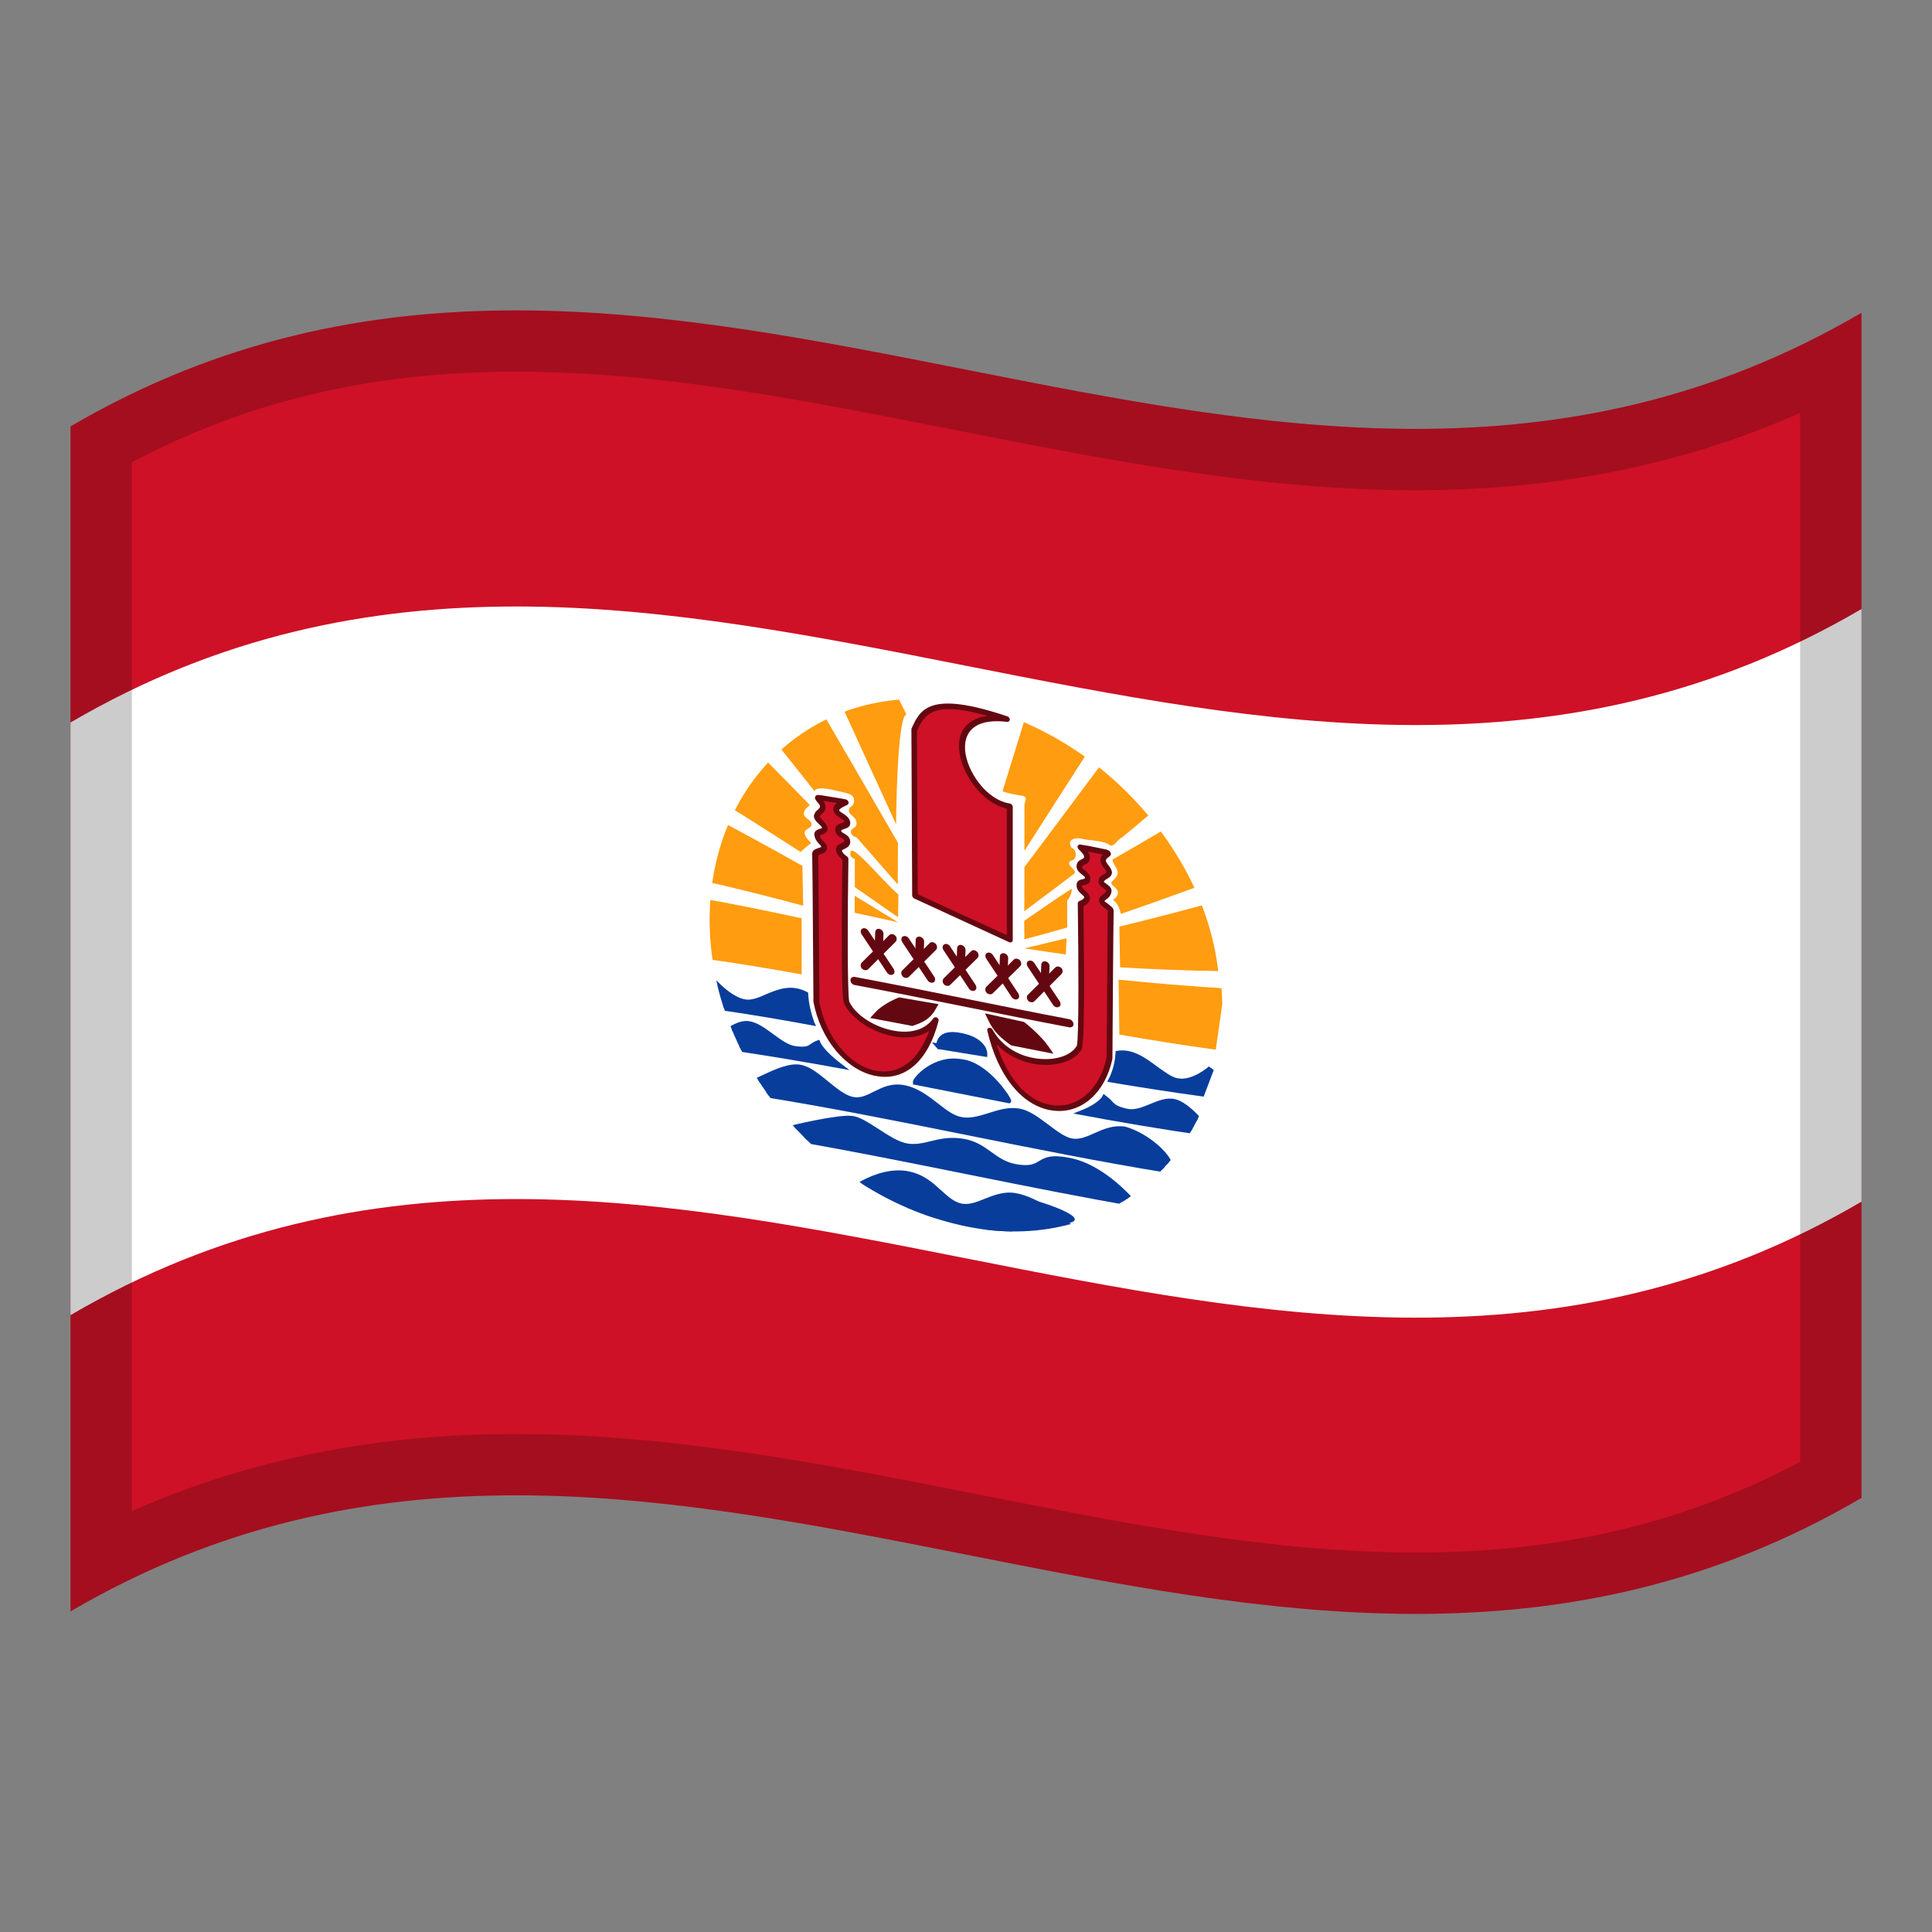 <!-- Generator: Adobe Illustrator 24.2.0, SVG Export Plug-In . SVG Version: 6.00 Build 0)  -->
<svg xmlns="http://www.w3.org/2000/svg" xmlns:xlink="http://www.w3.org/1999/xlink" version="1.1" id="Layer_1" x="0px" y="0px" viewBox="0 0 1260 1260" style="enable-background:new 0 0 1260 1260;" xml:space="preserve">
<rect x="0" y="0" width="1260" height="1260" fill="#808080" stroke="none"/>
<g>
	<g>
		<path d="M46,278.1v772.8c389.3-228,778.7,153.9,1168-74V204C824.7,432,435.3,50.2,46,278.1z" fill="#CE1126"/>
		<path d="M46,857.7c389.3-228,778.7,153.9,1168-74V397.2c-389.3,227.9-778.7-153.9-1168,74V857.7z" fill="#FFFFFF"/>
		<g>
			<g>
				<g>
					<g>
						<defs>
							<path id="SVGID_1_" d="M630,459.1c92.3,19.1,167.2,106.2,167.2,199.8c0,94.5-74.8,160-167.2,140.9         C537.6,780.7,462.8,693.7,462.8,600C462.8,505.5,537.7,440,630,459.1z"/>
						</defs>
						<clipPath id="SVGID_2_">
							<use xlink:href="#SVGID_1_" style="overflow:visible;"/>
						</clipPath>
						<g clip-path="url(#SVGID_2_)">
							<path d="M557.4,595.3c9.5,2,19,4.1,28.3,6.2l0,0c-9.5-5.8-19-11.6-28.3-17.3V595.3z" fill="#FF9C10"/>
							<path d="M554.6,556.2c-0.5,3.6,2.9,3.8,2.9,3.8v18.6c9.4,6.5,18.8,13,28.2,19.6c0.1-4.9,0.2-9.9,0.2-14.8         C575.3,574.3,554.7,548.5,554.6,556.2z" fill="#FF9C10"/>
							<path d="M585.7,598.2L585.7,598.2L585.7,598.2z" fill="#FF9C10"/>
							<path d="M463.3,625.8L463.3,625.8c19.9,2.8,39.8,6.1,59.5,9.7v-36.6c-22.7-4.9-45.4-9.6-68.1-13.5         C457.6,598.8,460.5,612.4,463.3,625.8z" fill="#FF9C10"/>
							<path d="M461.4,531l-0.9,43.9l0,0c21.1,4.8,42.2,10.1,63.3,15.8l-0.5-26C502.7,553.1,482.1,541.8,461.4,531z" fill="#FF9C10"/>
							<path d="M529.3,537.6c0.1-2.8-5-4-5-6.8c-0.3-3.1,3.9-5.7,3.9-5.7c-14.6-15.1-29.4-29.9-44-44.7         c-3.6,14.8-7.2,29.5-10.9,44.3l0,0c16.3,10.1,32.4,20.3,48.7,30.9l7-5.9c0,0-4.4-3.8-4.2-6.5         C524.7,540.2,529.2,540.6,529.3,537.6z" fill="#FF9C10"/>
							<path d="M792.9,684.6L792.9,684.6L792.9,684.6z" fill="#FF9C10"/>
							<path d="M729.5,638.9l0.5,35.8c21,3.7,41.9,7,62.9,9.9l5.7-40C775.5,643.1,752.6,641.3,729.5,638.9z" fill="#FF9C10"/>
							<path d="M794.5,633.2L794.5,633.2L794.5,633.2z" fill="#FF9C10"/>
							<path d="M784.5,592.2c-0.2-0.5-0.5-1.2-0.7-1.7c-17.9,4.8-35.8,9.5-53.8,13.8c0.2,8.8,0.3,17.6,0.5,26.6         c21.3,1.2,42.6,2.1,64,2.4c-0.8-5.9-1.6-11.8-3-17.6C789.7,607.7,787.4,599.9,784.5,592.2z" fill="#FF9C10"/>
							<path d="M757.7,541.9c-10.7,6.3-21.4,12.6-32.2,18.7c0.1,2.3,2.4,4.5,3,6.8c1.4,3.4-1.4,5.6-3.3,7.5         c-1.4,1.8,1.8,3.4,2.8,4.7c2.4,2.8,0.3,6.2-2.2,7.1c3,2.3,4.5,5.9,5.2,9.3c16.1-5.5,32.1-11.2,48.2-17.1         C773.4,566,766.2,553.6,757.7,541.9L757.7,541.9z" fill="#FF9C10"/>
							<path d="M668.1,618.5c9,1.4,17.9,2.7,27,4l0.5-10.6C686.3,614.1,677.2,616.3,668.1,618.5L668.1,618.5z" fill="#FF9C10"/>
							<path d="M668.1,612.6L668.1,612.6c9.3-2.5,18.5-5,27.9-7.7v-17.6c1.9-2.2,3-4.9,3-7.7c-5.5,3.2-31,20.9-31,20.9         C668,604.6,668,608.6,668.1,612.6z" fill="#FF9C10"/>
							<path d="M502.6,480L502.6,480L502.6,480z" fill="#FF9C10"/>
							<path d="M502.6,480c0.5,0.5,28.6,35.9,28.6,36c0.8-2.7,7.3-2.1,13.9-0.4c6.6,1.7,11.9,1.8,11.9,6.4         c0,4.6-3.4,3.4-3.4,6.6c0,3.3,5,3.9,5,8.1s-3.6,2.6-3.7,5.9c0,2.6,3.8,3.6,3.8,3.6c9,10.2,17.9,20.4,26.8,30.6         c0-9,0.1-18.2,0.1-27.2c-18.4-31.9-36.9-63.7-55.3-95.3C521.1,462.7,511.9,471.3,502.6,480z" fill="#FF9C10"/>
							<path d="M546.9,455.4L546.9,455.4c0.4,1.3,37.5,82.1,37.5,82.2c0,0,0.4-69.3,6.7-71.8c-3.5-7-7-14-10.5-21         C569.3,448.3,558.1,451.7,546.9,455.4z" fill="#FF9C10"/>
							<path d="M667.8,470.8L667.8,470.8l-14,45.3c4.2,1.4,8.7,2.3,13.2,2.9c3.9,1.1,0.8,4.2,1.1,6.4v29.5         c13.2-20.6,26.4-41.2,39.6-61.8c-9.1-6.2-18.5-11.8-28.4-16.8C675.4,474.3,671.6,472.5,667.8,470.8z" fill="#FF9C10"/>
							<path d="M717,500.1L717,500.1c-16.3,21.9-32.7,43.8-48.9,65.4c0,9.6,0,19.1-0.1,28.8         c10.9-8.2,21.8-16.3,32.7-24.6c2.1-2.5-6.6-5.6-2.3-8.3c3.9-0.5,4.5-6.6,0.4-8.6c-3.4-5.6,3.1-6.9,7.1-5.7         c5.7,1.3,11.4,0.8,17,3.4c3.1,3.5,5.9-3.4,8.9-4.4c5.9-4.8,11.8-9.8,17.6-14.7C739.9,520,729,509.5,717,500.1z" fill="#FF9C10"/>
							<path d="M626,786.6c-11.8-3.4-16.6-17.4-33.6-20.8c-0.5-0.1-1-0.2-1.5-0.3l0,0c-12.1-1.7-24,4.1-29.7,7.3         c10.2,6.3,21,11.8,32.3,16.3c18.2,6.6,36.6,10.2,54.8,13.9c3,0.2,6,0.4,8.9,0.4c12.8-1.8,25.6-3.6,38.4-5.5         c19.3-2.8-18.5-15.6-33.2-18C647.8,777.7,637.8,789.9,626,786.6z" fill="#083D9C"/>
							<path d="M662.3,778.1c-7.8-1.3-14.4,1.5-20.3,3.8c-5.5,2.2-10.6,4.3-15.9,2.8c-4.6-1.4-8-4.5-12.1-8.2         c-5.4-4.9-11.4-10.6-21.6-12.6l-0.5-0.1c-0.4-0.1-0.8-0.2-1.2-0.2c-12.4-1.7-24.6,4-30.7,7.6l-2.7,1.6l3.1,1.9         c10.3,6.4,21.3,12,32.8,16.6c18.1,6.5,36.6,10.3,54.4,13.8l0.4,0.1l0.6,0.1c3.1,0.2,6.1,0.4,8.9,0.4c14.2-2,28.4-4,42.6-6.1         l-3.4-2.8C695.8,795.9,677.4,780.5,662.3,778.1z M656.6,801.4c-2.7-0.1-5.6-0.2-8.4-0.4H648c-17.7-3.5-36-7.1-54-13.7         c-10-4-19.6-8.7-28.7-14.2c6.2-3.3,16-7,25.8-5.7l0,0c0.3,0,0.6,0.1,0.9,0.2l0.5,0.1c8.9,1.7,14.2,6.6,19.3,11.3         c4.3,4,8.3,7.8,14.1,9.3c6.5,1.9,12.3-0.4,18.2-2.9c5.7-2.3,11.5-4.7,18.3-3.6c10.1,1.6,22.4,10.1,28.3,14.6         C679.4,798.2,668,799.8,656.6,801.4L656.6,801.4z" fill="#083D9C"/>
							<path d="M698.3,757.1c-22.2-4.6-16.1,6.2-33.1,4.3s-21.3-14.4-36.9-17s-24.6,4.8-36.5,3         c-11.8-1.8-27-16.8-35.9-18c-9-1.2-41.1,6.6-41.1,6.6l6.2,6.6l0,0c72.8,12.7,145.6,29.4,218.5,42.1         C739.5,784.9,720.5,761.7,698.3,757.1z" fill="#083D9C"/>
							<path d="M698.4,755.3c-12.9-2.7-16.9-0.4-20.7,1.9c-2.8,1.7-5.5,3.3-12.6,2.4c-8.3-0.9-13.4-4.5-18.6-8.3         c-5-3.6-10.2-7.3-18.1-8.6c-8.8-1.5-15.6,0.1-21.6,1.6c-5,1.2-9.7,2.3-14.8,1.5c-5.9-0.9-12.7-5.4-19.4-9.7         c-6.2-4-11.9-7.7-16.6-8.3c-9.2-1.3-40.5,6.3-41.8,6.7l-2.7,0.6l8.3,8.9l1.2-1.2c0,0.6,0,1.3,0,1.9         c74.3,13,148.5,30,222.9,42.8l-3-3.7C740,782.9,721.2,760,698.4,755.3z M521.7,741l-3.4-3.7c7.9-1.9,30.7-6.9,37.8-6         c3.7,0.5,9.2,4,14.8,7.7c7,4.5,14.3,9.3,21.1,10.3c5.8,0.9,10.8-0.3,16.2-1.6c6-1.4,12.2-2.8,20.2-1.5         c7,1.2,11.5,4.4,16.3,7.9c5.6,4,11.2,8.1,20.7,9.1c8.2,0.9,11.4-0.9,14.6-2.8c3.5-2,6.7-4,18.3-1.6         c15.9,3.3,30.2,16.6,36.5,23.2C663.8,769.7,592.7,753.5,521.7,741z" fill="#083D9C"/>
							<path d="M733.3,736.5c-13.3-1.8-22.7,9.4-33.6,7.9c-10.9-1.6-23.2-17.9-35.4-19.7c-12.3-1.9-25,8.1-37.4,5.7         c-12.4-2.4-21.3-17.6-36.9-20.7s-22.7,10.5-34.5,7.4c-11.8-3.2-22.2-18.9-33.6-20.8c-11.3-1.9-30.3,11.8-34.1,10.3         c-3.8-1.5,4.7,7.7,5.1,6.4l0,0c89.8,14.2,179.7,36,269.6,50.4C766.9,757.8,749.4,740.7,733.3,736.5z" fill="#083D9C"/>
							<path d="M733.5,734.7L733.5,734.7h-0.2c-7.5-1-13.6,1.7-19.5,4.3c-4.8,2.2-9.5,4.2-14.1,3.6         c-4.6-0.6-10.1-4.7-15.7-8.9c-6.4-4.8-13-9.9-19.8-10.8c-6.5-1-12.9,0.9-19.1,2.9c-6.1,1.9-12.4,3.9-18.1,2.7         c-5.3-1-10.1-4.8-15.2-8.8c-6.1-4.7-12.9-10.1-21.6-11.9c-8.8-1.8-14.9,1.5-20.4,4.2c-4.8,2.4-9,4.5-14,3.3         c-5.3-1.4-10.6-5.9-15.8-10.1c-5.8-4.7-11.6-9.7-18-10.8c-7.3-1.3-16.9,3.1-24.5,6.7c-3.6,1.7-8,3.8-9.1,3.7         c-2.6-1-3.2,0.7-3.2,0.9c-0.7,2.6,5.4,8.2,6.9,8.8c0.5,0.2,1.1,0.3,1.6,0.2c89.6,14.2,179.3,35.9,268.9,50.4l1,0.2l0.5-0.7         c0.9-1.2,1.6-3.3,0.1-6.7C760.8,749.8,746.6,738.1,733.5,734.7z M493.1,710.9l-0.4-0.1c-0.9-0.8-1.9-1.7-2.6-2.5         c2.1-0.4,4.9-1.7,9.3-3.8c6.9-3.3,16.3-7.6,22.6-6.5c5.3,0.9,10.4,5.2,16,9.8c5.5,4.6,11.2,9.3,17.5,11s11.2-0.8,16.4-3.4         c5.2-2.6,10.7-5.4,18.2-3.9c7.7,1.5,13.8,6.3,19.8,10.9c5.6,4.4,10.8,8.5,17.1,9.8c6.7,1.4,13.4-0.7,19.9-2.7         c5.9-1.8,11.9-3.7,17.5-2.8c5.7,0.8,11.8,5.6,17.8,10c6.1,4.6,11.8,9,17.7,9.8c5.7,0.8,10.6-1.4,16-3.8s11-4.9,17.5-4.1         c11.6,3.2,24.6,13.7,27.6,20.5c0.3,0.7,0.5,1.5,0.5,2.3C672,746.7,582.5,724.9,493.1,710.9L493.1,710.9z" fill="#083D9C"/>
							<path d="M627.4,692.7c-18.5-3.2-31,12.9-30.1,13.1l0,0c20.1,3.9,40.1,7.9,60.2,11.9         C657.9,717.3,644,694.6,627.4,692.7z" fill="#083D9C"/>
							<path d="M627.3,690.8c-18.7-3.3-32,12.2-31.9,14.6c0,0.6,0,1.3,0.1,1.9l1.9,0.3c20.3,4,40.6,8,61,12l0.5-0.4         c0.3-0.2,0.9-0.9,0.3-2.3C657.3,712.7,643.3,692.6,627.3,690.8z M600.6,704.6c3.7-4,13.6-12.3,27-10c0.5,0.1,1,0.1,1.5,0.2         c11.3,2.2,21.2,14.6,25,20.3C636.3,711.6,618.5,708,600.6,704.6L600.6,704.6z" fill="#083D9C"/>
							<path d="M766,718.6c-10.2-2.1-20.3,8.6-31,6.3s-9.2-4.9-14.5-8.7c-2.9,5.1-13.6,9.5-13.6,9.5         c27.4,5,54.9,9.7,82.3,13.5l0,0C789.1,739.6,776.1,720.7,766,718.6z" fill="#083D9C"/>
							<path d="M790,737.4c-0.1-0.1-0.3-0.3-0.4-0.5c-3.5-4.5-14.3-18.2-23.5-20.1c-5.7-1.2-11,1.2-16.2,3.3         c-4.9,2-10,4.1-14.8,3c-6.6-1.5-7.9-2.8-9.8-4.8c-1.1-1.4-2.5-2.5-4-3.6l-1.6-1.3l-0.8,1.6c-2.2,3.9-10,7.7-12.9,8.8l-6,2.4         c29.7,5.6,59.2,10.6,88.9,14.8c0.1,0,0.2,0.1,0.3,0.1c0.2,0,0.5,0,0.7,0l1.2-0.3c0-1,0-2.1,0-3.1L790,737.4z M713,724.9         c3-1.6,5.8-3.6,7.9-6c0.6,0.6,1.2,1.2,1.8,1.8c2.6,2.7,4.6,4.5,12.1,6.2c5.9,1.3,11.5-0.9,16.9-3.3c4.9-2.1,9.7-4,14.1-3.1         c4.7,0.9,11.1,6.4,19.1,16.2C761,733.3,737,729.2,713,724.9z" fill="#083D9C"/>
							<path d="M533.5,680.5c-5.4,1.9-3.9,5-14.5,3.7c-10.6-1.4-20.8-15.3-31-16.4s-23.3,14.3-23.3,13.8l0,0         c27.4,3.7,54.9,8.3,82.3,13.2C547.1,694.8,536.4,686.7,533.5,680.5z" fill="#083D9C"/>
							<path d="M535.1,680c-0.3-0.6-0.6-1.3-0.8-1.9l-1.6,0.6c-1.4,0.5-2.8,1.3-4,2.2c-1.9,1.3-3.1,2.2-9.8,1.4         c-4.8-0.6-9.9-4.4-14.8-8c-5.3-3.9-10.6-7.8-16.2-8.4c-9.3-0.9-20,9.7-23.5,13.2l-0.4,0.4l-1.1-0.1c0,1,0,2.1,0,3.2l1.2,0.6         c0.2,0.1,0.4,0.2,0.7,0.2c0.1,0,0.2,0,0.3,0c29.7,4,59.2,9,88.9,14.5c-2-1.6-4-3-6-4.6C545.2,691.2,537.3,684.6,535.1,680z          M469,680.3c7.9-7.6,14.3-11.1,19.1-10.6c4.5,0.4,9.2,3.9,14.1,7.6c5.4,4,10.9,8.1,16.9,8.8c7.4,0.9,9.6-0.1,12.1-2         c0.5-0.4,1.1-0.7,1.8-1.2c2.3,3.3,4.9,6.2,7.9,8.8C516.9,687.6,492.9,683.6,469,680.3L469,680.3z" fill="#083D9C"/>
							<path d="M486.9,653.8c-10.9-1.2-22.2-14.8-22.2-14.8l6.2,18.1l0,0c19.6,2.8,39.1,6.2,58.6,9.8         c-2.4-5.9-3.8-12.1-4.2-18.3C510.1,640.7,497.9,655,486.9,653.8z" fill="#083D9C"/>
							<path d="M527.1,648.6c0-0.4,0-0.8-0.1-1.3l-1.2-0.6c-10-5-18.6-1.5-26.3,1.8c-4.5,2-8.9,3.8-12.8,3.4         c-9.9-1.2-20.7-13.9-20.8-14l-3.2,1.5l6.6,19.3c21,3,41.9,6.6,62.9,10.5c-0.4-0.9-0.8-2-1.3-2.9         C528.9,660.6,527.5,654.7,527.1,648.6z M472.2,655.3c-1-3.2-2.2-6.3-3.2-9.6c4.5,4.1,11.3,9.1,18,9.9         c4.7,0.5,9.5-1.5,14.4-3.7c6.9-2.9,14.1-5.9,21.9-2.5c0.4,5,1.5,10.1,3.3,14.9C508.6,661.1,490.3,658.1,472.2,655.3         L472.2,655.3z" fill="#083D9C"/>
							<path d="M767.8,705.1c-10.9-2.1-23.2-20.4-38.3-18c-0.3,5.8-1.8,11.6-4.2,16.9c19.6,3.3,39.1,6.3,58.6,9l0,0         l6.2-16.3C790.1,696.7,778.7,707.3,767.8,705.1z" fill="#083D9C"/>
							<path d="M767.9,703.2c-3.8-0.7-8.1-4-12.8-7.3c-7.6-5.7-16.3-12.2-26.3-10.6l-1.2,0.2l-0.1,1.3         c-0.3,5.6-1.6,11-4.1,16.2l-1.3,2.5c21,3.6,42,6.8,62.9,9.7c2.2-5.8,4.4-11.7,6.6-17.4l-3.2-2.3         C788.6,695.3,777.8,705.2,767.9,703.2z M782.5,711c-18.1-2.5-36.4-5.2-54.5-8.3c1.8-4.4,2.9-9,3.2-13.8         c7.9-0.6,15,4.7,21.9,9.9c5,3.8,9.7,7.2,14.4,8.2c6.7,1.4,13.5-1.7,18-4.5C784.8,705.3,783.7,708.1,782.5,711z" fill="#083D9C"/>
							<path d="M626.9,675.5c-15.6-3-14.2,7.5-14.6,6.8l0,0l29.8,4.9C642.1,687.4,642.6,678.6,626.9,675.5z" fill="#083D9C"/>
							<path d="M626.9,673.7c-6.5-1.3-14.4-1.2-16.2,6.6l-2.9-0.5l4,4.6l0.9-0.1l31.1,5.1c0-0.5,0.1-1.2,0.1-1.7         c0-2.4-0.9-4.8-2.6-6.7C638.4,677.5,633.6,675,626.9,673.7z M614.7,680.9c0.8-2.3,3.3-5.2,12.3-3.5c5.5,1,9.5,3,11.6,5.6         c0.5,0.6,0.9,1.4,1.2,2.1L614.7,680.9z" fill="#083D9C"/>
							<path d="M656.7,469c-49.1-16.7-54.9-5.2-60.6,7.1l0.4,108.2l0,0c20.6,9.4,41.3,19,61.9,28.5V526         C630.2,521.7,606.6,462.8,656.7,469z" fill="#CE1126"/>
							<path d="M658.5,524c-15-2.2-28.2-21-29.1-35.1c-0.8-13.8,9.2-20.4,27.4-18.1c0.8,0.1,1.6-0.4,1.8-1.2         c0-0.1,0-0.2,0-0.2c0-0.9-0.6-1.9-1.6-2.2c-51-17.2-56.9-4.5-62.5,7.9c-0.1,0.2-0.1,0.4-0.1,0.7l0.5,108.1         c0,0.8,0.5,1.7,1.4,2.1c20.7,9.5,41.3,19,61.9,28.5c0.1,0.1,0.3,0.1,0.5,0.1c0.4,0.1,0.8,0,1.1-0.2c0.5-0.3,0.7-0.8,0.7-1.4         v-86.7c0-0.5-0.2-1-0.6-1.5C659.6,524.4,659,524.1,658.5,524z M656.7,609.9c-19.4-8.8-38.7-17.8-58.2-26.7         c-0.2-35.5-0.3-70.9-0.5-106.4c4.8-10.5,9.7-20.3,46.1-9.9c-12.6,1.6-19.4,9.1-18.6,21.5c0.9,15.4,14.5,35.2,31.1,39v82.4         L656.7,609.9L656.7,609.9z" fill="#630810"/>
							<path d="M552.5,654.4c-2.5-1.2-1-94.5-1-94.5s-4-2.5-4.2-5.5c-0.2-2.9,5.5-2.2,5.5-5.9s-5.8-3.4-5.9-7         c0-3.6,6.2-2,5.9-5.4c-0.3-3.8-6.9-4.4-7.1-7.9c-0.2-2.7,4.7-4.2,6.1-5.2c-0.9-0.1-4.5-0.8-4.5-0.9l-10.3-1.7         c-7.3-1.3,0.1,1.6,0,5.7c-0.1,2.7-3.7,3.9-4,6.2c-0.1,2.4,5.3,5,5.3,8c0.1,2.6-5.3,1.8-5,4.3c0.3,4.1,4.7,5.8,4.6,8.3         c-0.1,2.4-5.9,2.3-5.9,4.3c0.2,3.9,0.8,96.4,0.8,96.4c9.3,48.5,62.7,70.7,77.9,11.8l0,0C596.9,684.5,560.9,671.2,552.5,654.4         z" fill="#CE1126"/>
							<path d="M611.2,663.7c-0.7-0.5-1.6-0.4-2.3,0.2l-0.1,0.1c-5.4,7.7-15.2,10.5-27.3,7.9s-23.4-10.1-27.4-18.2         c0-0.1-0.1-0.2-0.2-0.2c-1.4-5.6-1.1-59.9-0.6-93.2c0-0.7-0.4-1.5-1.1-1.9c-1-0.6-3-2.3-3.1-3.7c0-0.3,1-0.7,1.5-1         c1.5-0.7,3.9-1.8,3.9-4.7c0-3.2-2.6-4.6-4.1-5.5c-1.5-0.8-1.8-1.2-1.8-1.6s0.5-0.8,2.1-1.3s4.1-1.3,3.8-4.2         c-0.2-2.9-2.9-4.7-4.8-5.9c-1.3-0.8-2.3-1.5-2.4-2c-0.1-1,2.7-2.3,3.7-2.8c0.6-0.3,1.1-0.6,1.8-0.9c0.6-0.5,0.8-1.4,0.5-2         c-0.3-0.7-1-1.4-1.9-1.5c-0.7-0.1-3.9-0.7-4.3-0.8h-0.2c-3.4-0.5-6.9-1.2-10.3-1.7c-2.3-0.4-4.3-0.7-4.9,0.7         c-0.6,1.4,0.5,2.5,1.3,3.5c0.8,0.9,1.8,2,1.8,2.9c0,0.7-0.8,1.6-1.6,2.3c-1.2,0.9-2.1,2.3-2.4,3.8c-0.1,2.1,1.6,3.8,3.1,5.2         c0.9,0.9,2.2,2.1,2.2,2.7c-0.5,0.3-1,0.6-1.6,0.7c-1.4,0.5-3.6,1.3-3.4,3.7c0.2,3,2.1,5,3.4,6.4c0.5,0.4,0.9,0.9,1.2,1.5         c-0.2,0.3-1.5,0.8-2.3,1c-1.8,0.6-3.7,1.4-3.7,3.5c0.2,3.8,0.8,95.3,0.8,96.3c0,0.1,0,0.2,0,0.3c4.6,24.6,21.1,44.3,40,48.3         l0.7,0.1c19,3.6,34.2-9.7,40.9-35.9C612.4,665.2,612,664.3,611.2,663.7z M553.1,652.7L553.1,652.7z M553.1,652.7L553.1,652.7         z M570.7,698.2c-17-3.6-31.9-21.8-36.3-44.5c0-5.7-0.6-89.5-0.8-95.9c0.5-0.3,1.1-0.5,1.6-0.7c1.9-0.6,4.1-1.5,4.2-3.9         c0.1-2-1.3-3.5-2.5-4.6c-1.1-1.2-2.1-2.2-2.2-3.7c0.4-0.2,0.9-0.4,1.4-0.6c1.4-0.5,3.7-1.3,3.6-3.8c-0.1-2.5-2-4.3-3.5-5.8         c-0.6-0.6-1.2-1.3-1.8-2c0.3-0.6,0.8-1.3,1.4-1.7c1.1-1,2.6-2.4,2.6-4.5c0-1.5-0.5-2.9-1.4-4.2l8.9,1.4         c-1.5,0.9-2.5,2.5-2.4,4.2c0.2,2.8,2.8,4.4,4.5,5.6c1.8,1.2,2.6,1.7,2.6,2.4c0,0.3-0.5,0.5-1.8,0.9c-1.6,0.5-4.1,1.3-4.1,4.3         s2.7,4.6,4.2,5.5c1.5,0.8,1.8,1.2,1.8,1.6c0,0.8-0.7,1.3-2.2,1.9c-1.4,0.6-3.5,1.6-3.3,4.1c0.2,2.8,2.7,5.2,4.2,6.4         c-0.1,4.9-0.4,25.4-0.4,45.7c-0.1,39.8,0.6,47.1,1.9,49c4.8,9.1,17.2,17.4,30.4,20.3c9.8,2.1,18.4,0.9,24.7-3.3         C599,691.9,586.1,701.4,570.7,698.2z" fill="#630810"/>
							<path d="M645.7,672.2L645.7,672.2L645.7,672.2z" fill="#CE1126"/>
							<path d="M718.5,587.4c-0.1-2.5,4.3-2.6,4.6-6.6c0.2-2.4-5.1-3.5-5-6.1c0.1-2.9,5.4-3.7,5.3-6.1         c-0.3-2.4-4-4.8-4-7.6c-0.1-4.2,7.3-4.4,0-5.7l-10.3-2.1c0,0-3.5-0.5-4.3-0.7c1.3,1.5,4.3,3.9,4.1,6.7         c-0.2,3.4-4.7,2.1-5,5.8c-0.3,3.3,5.4,4,5.5,7.7c-0.1,3.7-5.6,1.3-5.6,4.9s5.3,4.9,5.1,7.9c-0.2,2.8-4.2,3.9-4.2,3.9         s1.4,93.9-1,94.1c-8.4,13.8-44.4,13.3-57.9-11.2c15.1,65,68.6,63.2,77.9,17.6c0,0,0.6-92.3,0.8-96.1         C724.3,591.9,718.6,589.9,718.5,587.4z" fill="#CE1126"/>
							<path d="M722.6,589.5c-0.8-0.5-1.5-1.2-2.3-1.8c0-0.2,0.7-0.8,1.2-1.2c2-1.2,3.2-3.2,3.4-5.2         c0.2-2.4-2-3.9-3.4-4.9c-0.6-0.4-1.1-0.8-1.6-1.3c0-0.6,1.2-1.5,2.2-2c1.5-0.9,3.2-2.1,3.1-4.4c-0.4-1.7-1.2-3.1-2.4-4.5         c-0.8-1-1.6-2.1-1.6-2.9c0-0.9,0.9-1.8,1.8-2.3c0.8-0.6,2-1.5,1.3-2.9c-0.6-1.8-2.8-2.1-4.9-2.5c-3.4-0.7-6.9-1.4-10.3-2.1         h-0.2c-0.4-0.1-3.4-0.5-4.1-0.7s-1.5,0.1-1.9,0.8c-0.3,0.7-0.1,1.6,0.5,2.2c0.2,0.3,0.5,0.5,0.9,0.9c1.5,1.6,2.8,2.8,2.7,4.2         c0,0.7-0.4,0.9-1.5,1.5c-1.3,0.6-3.2,1.5-3.4,4.3c-0.2,2.7,2.1,4.5,3.5,5.6c1.4,1.2,2,1.6,2,2.1s-0.2,0.7-1.6,1         c-1.4,0.3-3.9,0.8-3.9,4c0,2.9,2.2,4.8,3.6,6.1c0.7,0.6,1.5,1.3,1.4,1.6c-0.1,1.3-2.2,2.2-3.1,2.5c-0.7,0.2-1.1,0.8-1.1,1.5         c0.5,33.6,0.8,88-0.6,93c-0.1,0.1-0.1,0.1-0.2,0.2c-4,6.6-15.3,9.9-27.4,7.8c-11.8-1.9-21.9-8.7-27.3-18.5         c-0.4-0.8-1.3-1.4-2.4-1.3c-0.9,0.2-1.4,1.2-1.1,1.9l0,0c6.7,28.9,21.9,48.2,40.9,51.8l0.7,0.1c18.8,3.2,35.2-10.7,40-33.7         c0-0.1,0-0.2,0-0.3c0-0.9,0.6-92.3,0.8-96.1C726.3,592.1,724.3,590.8,722.6,589.5z M703,681.7L703,681.7z M703,681.7         L703,681.7z M703,681.7L703,681.7z M721.7,689.5c-4.3,21.1-19.3,34-36.3,31.1c-15.5-2.5-28.3-17.2-35.5-39.6         c6.4,6.7,15.1,11.3,24.7,12.9c13.2,2.2,25.5-1.5,30.4-8.8c1.3-1.4,2-8.5,2-48.3c-0.1-20.4-0.3-40.8-0.4-45.9         c1.5-0.6,4-2.1,4.2-4.9c0.2-2.4-1.8-4-3.1-5.2s-2.1-1.9-2.1-2.7c0-0.5,0.1-0.6,1.5-0.9c1.5-0.3,3.9-0.8,4-4         c0-2.8-2.3-4.6-3.8-5.8c-1.3-1.1-1.6-1.4-1.6-1.7c0.1-0.9,0.5-1.2,1.8-1.8c1.2-0.6,3.1-1.5,3.3-4c0.1-1.6-0.4-3.3-1.3-4.5         l9.6,1.9c-0.9,1-1.4,2.3-1.4,3.7c0,2.1,1.4,4,2.6,5.5c0.6,0.6,1,1.4,1.4,2.2c-0.5,0.5-1.1,1-1.8,1.4         c-1.5,0.9-3.5,2.2-3.5,4.5c-0.1,2.3,2.2,4,3.6,5c0.5,0.3,0.9,0.7,1.4,1c-0.2,1.4-1.1,2.1-2.2,2.8c-1,0.8-2.5,1.8-2.5,3.8         c0.1,2.4,2.4,4,4.2,5.4c0.6,0.4,1.1,0.8,1.6,1.3C722.3,601,721.8,683.8,721.7,689.5L721.7,689.5z" fill="#630810"/>
							<path d="M573,662.2c7.1,1.4,14.2,2.7,21.3,4.1c5.2-1.8,9.9-3.6,13.3-9.5c-6.8-1.2-13.6-2.3-20.3-3.5         C577.1,651.5,577.8,657.1,573,662.2z" fill="#630810"/>
							<path d="M594.3,666.4L594.3,666.4L594.3,666.4z" fill="#630810"/>
							<path d="M585.8,650.7c-0.4,0.1-10,4-14.9,9.5l-3.4,3.7c9.2,1.7,18.3,3.5,27.5,5.2l0.6-0.2         c5.8-2,10.8-4.1,14.4-10.4l2.1-3.6c-8.5-1.5-17.1-2.9-25.5-4.4L585.8,650.7z M602.5,658.7c-2.4,2.4-5.4,3.6-8.9,4.8         l-14.2-2.7c2.7-1.8,5.6-3.3,8.5-4.6L602.5,658.7z" fill="#630810"/>
							<path d="M660,679.3L660,679.3L660,679.3z" fill="#630810"/>
							<path d="M667.1,669c-6.8-1.5-13.6-2.9-20.3-4.4c3.3,7.1,8,10.8,13.3,14.7c7.1,1.4,14.2,2.7,21.3,4.1         C676.6,676.4,667.1,669,667.1,669z" fill="#630810"/>
							<path d="M668.5,667l-0.6-0.5c-8.5-1.9-17.1-3.7-25.5-5.6c0.7,1.5,1.3,2.9,2.1,4.4c3.6,7.8,8.7,11.9,14.4,16.1         l0.6,0.4c9.2,1.8,18.3,3.6,27.5,5.4l-3.4-5C678.4,674.8,668.9,667.3,668.5,667z M660.7,676.6c-3.5-2.6-6.5-4.9-8.9-8.3         c4.8,1,9.7,2.1,14.4,3.1c3,2.5,5.9,5.1,8.5,7.9L660.7,676.6z" fill="#630810"/>
							<path d="M557.4,639.8c46.7,8.8,93.3,18.7,140,27.6" fill="#630810"/>
							<path d="M697.4,664.7c-46.7-8.9-93.3-18.8-140-27.6l0,0c-1.2-0.2-2.4,0.4-2.7,1.6c0,0.2-0.1,0.4,0,0.6         c0,1.5,1.1,2.8,2.7,3.1c46.7,8.8,93.3,18.7,140,27.6l0,0c1.2,0.2,2.4-0.4,2.7-1.6c0-0.2,0.1-0.4,0-0.6         C700,666.5,699,665.1,697.4,664.7z" fill="#630810"/>
							<path d="M564,608.2l16.6,25" fill="#630810"/>
							<path d="M566.2,606.9c-0.9-1.4-2.6-1.9-3.8-1.3c-1.2,0.6-1.4,2.3-0.5,3.7c5.6,8.3,11,16.6,16.6,25         c0.5,0.7,1.2,1.3,2.2,1.5c0.5,0.1,1.1,0,1.6-0.2c1.2-0.6,1.4-2.3,0.5-3.7C577.3,623.5,571.7,615.2,566.2,606.9z" fill="#630810"/>
							<path d="M564,629.9c6-6,11.9-12,18-18" fill="#630810"/>
							<path d="M579.9,609.9c-6,6-11.9,12-18,18c-0.9,1.2-0.8,2.8,0.4,3.9c0.4,0.5,1,0.8,1.8,0.9         c0.7,0.2,1.5-0.1,2.1-0.6c6-6,11.9-12,18-18c0.9-1.2,0.8-2.8-0.3-3.9C582.6,609,580.9,608.9,579.9,609.9z" fill="#630810"/>
							<path d="M573.5,608.5l-0.5,13.3" fill="#630810"/>
							<path d="M573.6,605.8c-1.1-0.3-2.4,0.3-2.7,1.5c-0.1,0.2-0.1,0.4-0.1,0.6l-0.5,13.3c0,1.5,1,2.8,2.6,3.3h0.1         c1.2,0.2,2.4-0.4,2.7-1.6c0-0.2,0.1-0.3,0-0.5l0.5-13.3C576.2,607.6,575.2,606.3,573.6,605.8z" fill="#630810"/>
							<path d="M590.6,613.2l16.6,25" fill="#630810"/>
							<path d="M592.7,612c-0.9-1.4-2.6-1.9-3.8-1.3c-1.2,0.6-1.4,2.3-0.5,3.7c5.6,8.3,11,16.7,16.6,25         c0.5,0.7,1.2,1.3,2.2,1.5c0.5,0.1,1.1,0,1.6-0.2c1.2-0.6,1.4-2.3,0.5-3.7L592.7,612z" fill="#630810"/>
							<path d="M590.6,635l17.9-17.8" fill="#630810"/>
							<path d="M606.4,615c-6,6-11.9,11.9-18,17.9c-0.9,0.9-0.8,2.7,0.3,3.9c0.4,0.5,1,0.8,1.8,0.9         c0.7,0.2,1.5,0,2.1-0.5l17.9-17.8c0.9-0.9,0.8-2.7-0.3-3.9C609,614.3,607.3,614.1,606.4,615z" fill="#630810"/>
							<path d="M599.9,613.6c-0.2,4.5-0.3,8.9-0.5,13.3" fill="#630810"/>
							<path d="M600,610.9c-1.1-0.3-2.4,0.3-2.7,1.4c-0.1,0.2-0.1,0.4-0.1,0.6l-0.5,13.3c0,1.5,1,2.8,2.6,3.3h0.1         c1.2,0.2,2.4-0.4,2.7-1.5c0-0.2,0.1-0.4,0.1-0.5l0.5-13.3C602.7,612.7,601.7,611.3,600,610.9z" fill="#630810"/>
							<path d="M617.4,618.5c5.6,8.4,11,16.7,16.6,25.1" fill="#630810"/>
							<path d="M619.6,617.2c-0.9-1.4-2.6-2-3.8-1.3c-1.2,0.6-1.4,2.3-0.5,3.7c5.6,8.4,11,16.7,16.6,25.1         c0.4,0.7,1.2,1.3,2.2,1.5c0.5,0.1,1.1,0,1.6-0.2c1.2-0.6,1.4-2.3,0.5-3.7L619.6,617.2z" fill="#630810"/>
							<path d="M617.4,640.2l18-17.7" fill="#630810"/>
							<path d="M633.3,620.4l-17.9,17.7c-0.9,1.2-0.8,2.8,0.3,3.9c0.4,0.5,1,0.8,1.8,0.9c0.7,0.2,1.5,0,2.1-0.5l18-17.7         c0.9-0.9,0.8-2.7-0.3-3.9C636,619.5,634.3,619.3,633.3,620.4z" fill="#630810"/>
							<path d="M626.9,618.9l-0.5,13.3" fill="#630810"/>
							<path d="M627,616.3c-1.1-0.3-2.4,0.3-2.7,1.5c-0.1,0.2-0.1,0.4-0.1,0.6l-0.5,13.3c0,1.5,1,2.8,2.6,3.4h0.1         c1.1,0.2,2.4-0.4,2.7-1.5c0.1-0.2,0.1-0.4,0.1-0.6l0.5-13.3C629.7,618.1,628.7,616.7,627,616.3z" fill="#630810"/>
							<path d="M645.3,623.9l16.6,25.1" fill="#630810"/>
							<path d="M647.5,622.8c-0.9-1.4-2.6-1.9-3.8-1.3c-1.2,0.6-1.4,2.3-0.5,3.7l16.6,25.1c0.5,0.7,1.2,1.3,2.2,1.5         c0.5,0.1,1.1,0,1.6-0.2c1.2-0.6,1.4-2.3,0.5-3.7L647.5,622.8z" fill="#630810"/>
							<path d="M645.3,645.8l18-17.9" fill="#630810"/>
							<path d="M661.2,625.8c-6,6-11.9,11.9-18,17.8c-0.9,1.2-0.8,2.8,0.3,3.9c0.4,0.5,1,0.8,1.8,0.9         c0.7,0.2,1.5,0,2.1-0.5c6-5.9,11.9-11.9,18-17.8c0.9-0.9,0.8-2.7-0.3-3.9C663.9,625.1,662.2,624.9,661.2,625.8z" fill="#630810"/>
							<path d="M654.8,624.5l-0.5,13.3" fill="#630810"/>
							<path d="M654.9,621.7c-1.1-0.3-2.4,0.3-2.7,1.4c-0.1,0.2-0.1,0.4-0.1,0.6l-0.5,13.3c0,1.5,1,2.8,2.6,3.3h0.1         c1.2,0.2,2.4-0.4,2.7-1.6c0-0.2,0.1-0.3,0-0.5l0.5-13.3C657.6,623.5,656.5,622.1,654.9,621.7z" fill="#630810"/>
							<path d="M672.3,629.2c5.6,8.3,11,16.7,16.6,25" fill="#630810"/>
							<path d="M674.5,628c-0.9-1.4-2.6-1.9-3.8-1.3c-1.2,0.6-1.4,2.3-0.5,3.7c5.6,8.3,11,16.7,16.6,25         c0.5,0.7,1.2,1.3,2.2,1.5c0.5,0.1,1.1,0,1.6-0.2c1.2-0.6,1.4-2.3,0.5-3.7C685.5,644.7,680.1,636.3,674.5,628z" fill="#630810"/>
							<path d="M672.3,651l17.9-17.9" fill="#630810"/>
							<path d="M688.2,631c-6,6-11.9,12-17.9,17.8c-0.9,0.9-0.8,2.7,0.3,3.9c0.4,0.5,1,0.8,1.8,0.9         c0.7,0.2,1.5,0,2.1-0.5c6-6,11.9-12,17.9-18c0.9-1.2,0.8-2.8-0.3-3.9C690.9,630.2,689.1,630,688.2,631z" fill="#630810"/>
							<path d="M681.8,629.6c-0.1,4.4-0.3,8.9-0.4,13.3" fill="#630810"/>
							<path d="M681.9,627c-1.1-0.3-2.4,0.3-2.7,1.5c-0.1,0.2-0.1,0.4-0.1,0.6l-0.5,13.3c0,1.5,1,2.8,2.6,3.3h0.1         c1.2,0.2,2.4-0.4,2.7-1.6c0-0.2,0.1-0.3,0-0.5c0.1-4.4,0.3-8.9,0.5-13.3C684.6,628.8,683.5,627.4,681.9,627z" fill="#630810"/>
						</g>
					</g>
				</g>
			</g>
		</g>
	</g>
	<path d="M46,278.1v193.1v386.5v193.2c389.3-228,778.7,153.9,1168-74V783.7V397.2V204C824.7,432,435.3,50.2,46,278.1z    M1174,953.4c-36.9,19.5-74.6,33.9-114.7,43.7c-42.5,10.4-86.9,15.4-135.8,15.4c-93.9,0-187-18.4-285.7-37.9   c-98.1-19.4-199.5-39.4-301.2-39.4c-91.4,0-174,16.5-250.6,50.3v-684c36.9-19.5,74.6-33.9,114.8-43.7   c42.5-10.4,86.9-15.4,135.8-15.4c93.9,0,187,18.4,285.6,37.9c98,19.4,199.4,39.4,301.1,39.4c91.5,0,174.1-16.5,250.7-50.4V953.4z" enable-background="new" opacity="0.2"/>
</g>
</svg>
